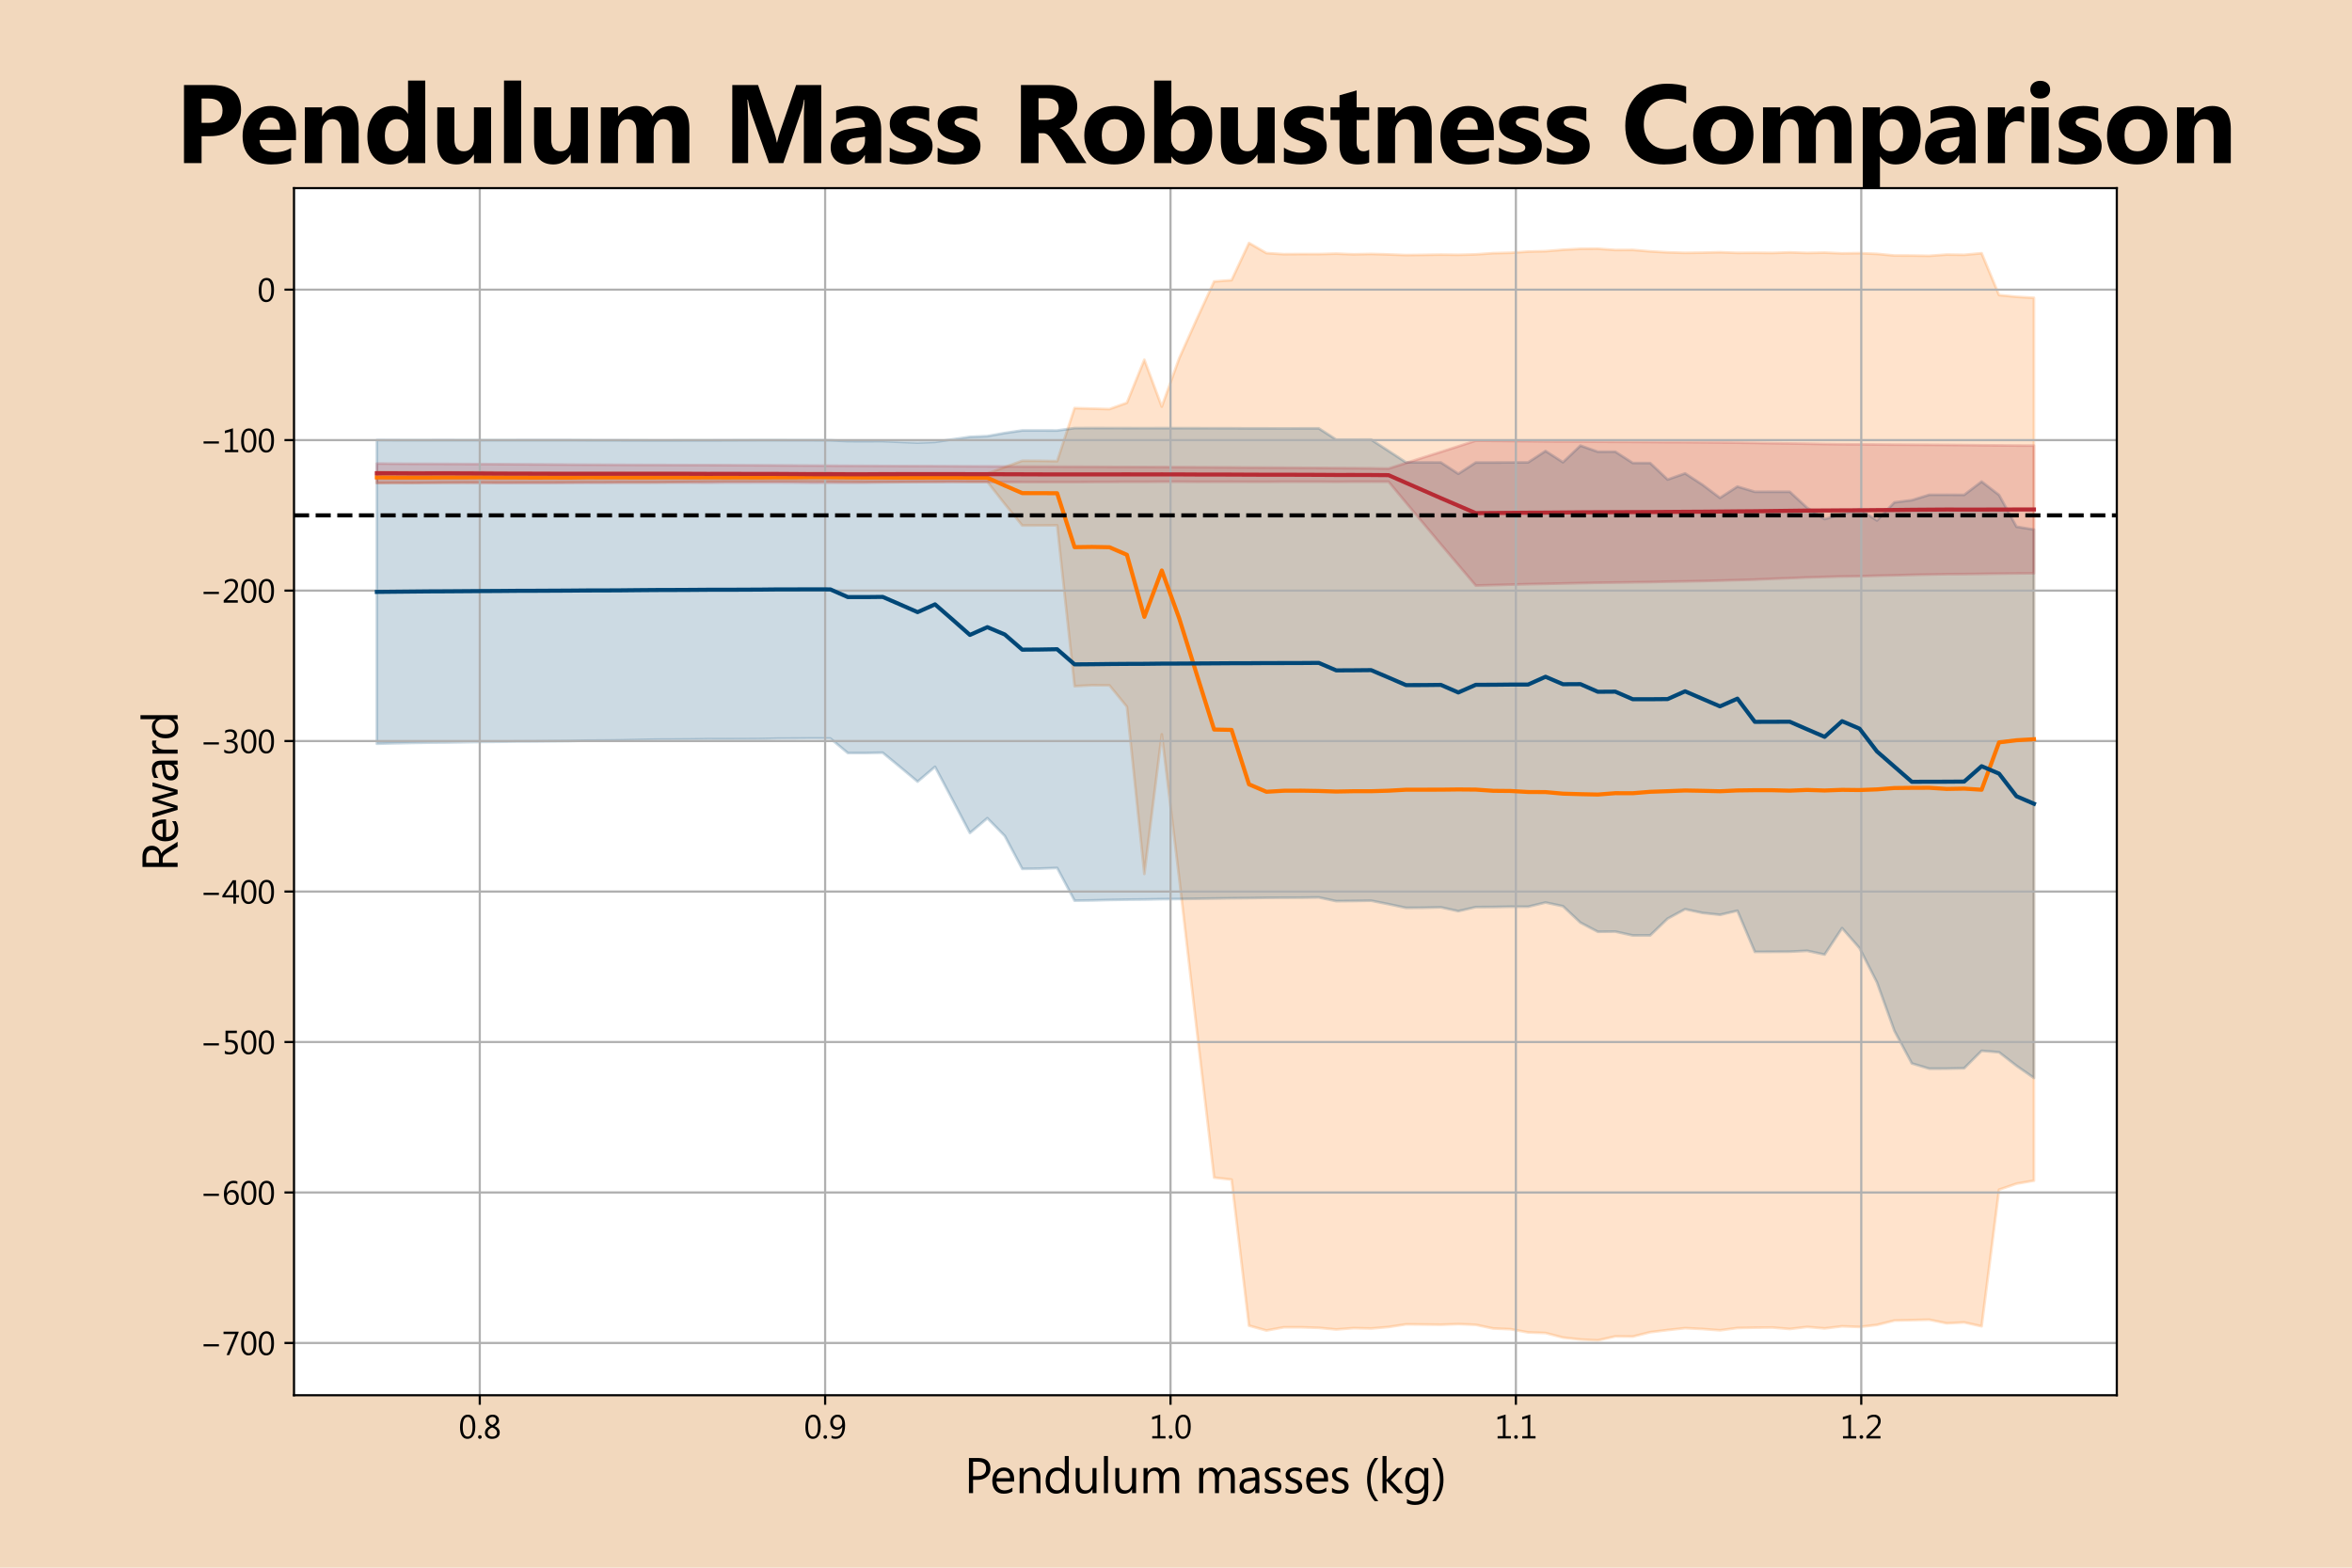 <?xml version="1.0" encoding="utf-8" standalone="no"?>
<!DOCTYPE svg PUBLIC "-//W3C//DTD SVG 1.1//EN"
  "http://www.w3.org/Graphics/SVG/1.1/DTD/svg11.dtd">
<svg xmlns:xlink="http://www.w3.org/1999/xlink" width="864pt" height="576pt" viewBox="0 0 864 576" xmlns="http://www.w3.org/2000/svg" version="1.1">
 <defs>
  <style type="text/css">*{stroke-linejoin: round; stroke-linecap: butt}</style>
 </defs>
 <g id="figure_1">
  <g id="patch_1">
   <path d="M 0 576 
L 864 576 
L 864 0 
L 0 0 
z
" style="fill: #f2d8bd"/>
  </g>
  <g id="axes_1">
   <g id="patch_2">
    <path d="M 108 512.64 
L 777.6 512.64 
L 777.6 69.12 
L 108 69.12 
z
" style="fill: #ffffff"/>
   </g>
   <g id="PolyCollection_1">
    <defs>
     <path id="m180d176364" d="M 138.436 -402.685 
L 138.436 -398.499 
L 144.844 -398.502 
L 151.252 -398.494 
L 157.659 -398.578 
L 164.067 -398.615 
L 170.475 -398.657 
L 176.882 -398.683 
L 183.29 -398.667 
L 189.698 -398.694 
L 196.105 -398.733 
L 202.513 -398.734 
L 208.921 -398.801 
L 215.328 -398.83 
L 221.736 -398.812 
L 228.144 -398.777 
L 234.551 -398.764 
L 240.959 -398.787 
L 247.367 -398.85 
L 253.774 -398.96 
L 260.182 -399.051 
L 266.589 -399.109 
L 272.997 -399.128 
L 279.405 -399.135 
L 285.812 -399.164 
L 292.22 -399.148 
L 298.628 -399.149 
L 305.035 -399.048 
L 311.443 -398.983 
L 317.851 -398.922 
L 324.258 -398.917 
L 330.666 -398.913 
L 337.074 -398.965 
L 343.481 -399.007 
L 349.889 -399.013 
L 356.297 -398.959 
L 362.704 -398.967 
L 369.112 -390.8 
L 375.52 -382.921 
L 381.927 -382.931 
L 388.335 -382.976 
L 394.743 -323.862 
L 401.15 -324.232 
L 407.558 -324.173 
L 413.966 -316.311 
L 420.373 -254.886 
L 426.781 -306.184 
L 433.189 -253.151 
L 439.596 -197.874 
L 446.004 -143.315 
L 452.411 -142.597 
L 458.819 -88.929 
L 465.227 -87.142 
L 471.634 -88.323 
L 478.042 -88.323 
L 484.45 -88.116 
L 490.857 -87.523 
L 497.265 -88.021 
L 503.673 -87.877 
L 510.08 -88.435 
L 516.488 -89.4 
L 522.896 -89.347 
L 529.303 -89.265 
L 535.711 -89.498 
L 542.119 -89.233 
L 548.526 -87.887 
L 554.934 -87.614 
L 561.342 -86.447 
L 567.749 -86.222 
L 574.157 -84.55 
L 580.565 -83.838 
L 586.972 -83.52 
L 593.38 -84.983 
L 599.788 -84.913 
L 606.195 -86.522 
L 612.603 -87.307 
L 619.011 -88.007 
L 625.418 -87.694 
L 631.826 -87.213 
L 638.233 -88.053 
L 644.641 -88.178 
L 651.049 -88.239 
L 657.456 -87.7 
L 663.864 -88.461 
L 670.272 -87.907 
L 676.679 -88.687 
L 683.087 -88.45 
L 689.495 -89.196 
L 695.902 -90.803 
L 702.31 -90.962 
L 708.718 -91.106 
L 715.125 -89.785 
L 721.533 -90.112 
L 727.941 -88.693 
L 734.348 -138.888 
L 740.756 -141.086 
L 747.164 -142.201 
L 747.164 -466.569 
L 747.164 -466.569 
L 740.756 -466.947 
L 734.348 -467.591 
L 727.941 -482.966 
L 721.533 -482.375 
L 715.125 -482.474 
L 708.718 -482.006 
L 702.31 -482.105 
L 695.902 -482.123 
L 689.495 -482.724 
L 683.087 -482.994 
L 676.679 -482.911 
L 670.272 -483.196 
L 663.864 -483.067 
L 657.456 -483.288 
L 651.049 -483.073 
L 644.641 -483.143 
L 638.233 -483.098 
L 631.826 -483.334 
L 625.418 -483.181 
L 619.011 -483.109 
L 612.603 -483.289 
L 606.195 -483.643 
L 599.788 -484.185 
L 593.38 -484.156 
L 586.972 -484.616 
L 580.565 -484.576 
L 574.157 -484.235 
L 567.749 -483.714 
L 561.342 -483.563 
L 554.934 -483.131 
L 548.526 -482.986 
L 542.119 -482.541 
L 535.711 -482.38 
L 529.303 -482.458 
L 522.896 -482.362 
L 516.488 -482.284 
L 510.08 -482.521 
L 503.673 -482.701 
L 497.265 -482.561 
L 490.857 -482.815 
L 484.45 -482.645 
L 478.042 -482.658 
L 471.634 -482.611 
L 465.227 -483.015 
L 458.819 -486.72 
L 452.411 -473.059 
L 446.004 -472.587 
L 439.596 -458.678 
L 433.189 -444.396 
L 426.781 -426.593 
L 420.373 -443.823 
L 413.966 -428.007 
L 407.558 -425.693 
L 401.15 -425.868 
L 394.743 -426.059 
L 388.335 -406.566 
L 381.927 -406.686 
L 375.52 -406.707 
L 369.112 -404.383 
L 362.704 -401.983 
L 356.297 -401.987 
L 349.889 -402.031 
L 343.481 -402.024 
L 337.074 -402.034 
L 330.666 -402.062 
L 324.258 -402.145 
L 317.851 -402.158 
L 311.443 -402.191 
L 305.035 -402.249 
L 298.628 -402.229 
L 292.22 -402.077 
L 285.812 -402.077 
L 279.405 -401.991 
L 272.997 -402.035 
L 266.589 -402.038 
L 260.182 -402.116 
L 253.774 -402.165 
L 247.367 -402.33 
L 240.959 -402.364 
L 234.551 -402.339 
L 228.144 -402.405 
L 221.736 -402.377 
L 215.328 -402.371 
L 208.921 -402.219 
L 202.513 -402.345 
L 196.105 -402.301 
L 189.698 -402.414 
L 183.29 -402.444 
L 176.882 -402.588 
L 170.475 -402.515 
L 164.067 -402.564 
L 157.659 -402.511 
L 151.252 -402.6 
L 144.844 -402.591 
L 138.436 -402.685 
z
" style="stroke: #ff7700; stroke-opacity: 0.2"/>
    </defs>
    <g clip-path="url(#p189b6e587b)">
     <use xlink:href="#m180d176364" x="0" y="576" style="fill: #ff7700; fill-opacity: 0.2; stroke: #ff7700; stroke-opacity: 0.2"/>
    </g>
   </g>
   <g id="PolyCollection_2">
    <defs>
     <path id="meff2f2f0aa" d="M 138.436 -414.316 
L 138.436 -302.73 
L 144.844 -302.894 
L 151.252 -303.031 
L 157.659 -303.14 
L 164.067 -303.19 
L 170.475 -303.295 
L 176.882 -303.398 
L 183.29 -303.456 
L 189.698 -303.561 
L 196.105 -303.584 
L 202.513 -303.654 
L 208.921 -303.713 
L 215.328 -303.868 
L 221.736 -303.911 
L 228.144 -303.984 
L 234.551 -304.13 
L 240.959 -304.255 
L 247.367 -304.282 
L 253.774 -304.332 
L 260.182 -304.421 
L 266.589 -304.4 
L 272.997 -304.432 
L 279.405 -304.472 
L 285.812 -304.612 
L 292.22 -304.638 
L 298.628 -304.693 
L 305.035 -304.661 
L 311.443 -299.326 
L 317.851 -299.32 
L 324.258 -299.442 
L 330.666 -294.162 
L 337.074 -288.808 
L 343.481 -294.262 
L 349.889 -282.169 
L 356.297 -269.948 
L 362.704 -275.387 
L 369.112 -268.834 
L 375.52 -256.753 
L 381.927 -256.854 
L 388.335 -257.097 
L 394.743 -245.079 
L 401.15 -245.163 
L 407.558 -245.335 
L 413.966 -245.444 
L 420.373 -245.508 
L 426.781 -245.633 
L 433.189 -245.688 
L 439.596 -245.775 
L 446.004 -245.87 
L 452.411 -245.967 
L 458.819 -246.028 
L 465.227 -246.126 
L 471.634 -246.158 
L 478.042 -246.176 
L 484.45 -246.268 
L 490.857 -244.905 
L 497.265 -244.966 
L 503.673 -245.066 
L 510.08 -243.794 
L 516.488 -242.439 
L 522.896 -242.474 
L 529.303 -242.634 
L 535.711 -241.223 
L 542.119 -242.71 
L 548.526 -242.746 
L 554.934 -242.862 
L 561.342 -242.85 
L 567.749 -244.4 
L 574.157 -243.037 
L 580.565 -237.011 
L 586.972 -233.644 
L 593.38 -233.712 
L 599.788 -232.294 
L 606.195 -232.314 
L 612.603 -238.48 
L 619.011 -241.945 
L 625.418 -240.568 
L 631.826 -239.879 
L 638.233 -241.37 
L 644.641 -226.257 
L 651.049 -226.281 
L 657.456 -226.329 
L 663.864 -226.65 
L 670.272 -225.267 
L 676.679 -234.98 
L 683.087 -227.653 
L 689.495 -215.045 
L 695.902 -197.241 
L 702.31 -185.27 
L 708.718 -183.347 
L 715.125 -183.361 
L 721.533 -183.5 
L 727.941 -189.905 
L 734.348 -189.375 
L 740.756 -184.4 
L 747.164 -179.934 
L 747.164 -381.433 
L 747.164 -381.433 
L 740.756 -382.469 
L 734.348 -394.134 
L 727.941 -399.056 
L 721.533 -394.169 
L 715.125 -394.21 
L 708.718 -394.199 
L 702.31 -392.229 
L 695.902 -391.413 
L 689.495 -384.76 
L 683.087 -388.906 
L 676.679 -387.06 
L 670.272 -385.272 
L 663.864 -389.414 
L 657.456 -395.321 
L 651.049 -395.322 
L 644.641 -395.305 
L 638.233 -397.232 
L 631.826 -393.07 
L 625.418 -397.888 
L 619.011 -402.061 
L 612.603 -399.812 
L 606.195 -405.864 
L 599.788 -405.89 
L 593.38 -410.035 
L 586.972 -410.013 
L 580.565 -412.265 
L 574.157 -406.164 
L 567.749 -410.289 
L 561.342 -406.115 
L 554.934 -406.097 
L 548.526 -406.073 
L 542.119 -406.071 
L 535.711 -401.924 
L 529.303 -406.093 
L 522.896 -406.107 
L 516.488 -406.128 
L 510.08 -410.31 
L 503.673 -414.496 
L 497.265 -414.479 
L 490.857 -414.472 
L 484.45 -418.617 
L 478.042 -418.612 
L 471.634 -418.595 
L 465.227 -418.611 
L 458.819 -418.613 
L 452.411 -418.657 
L 446.004 -418.665 
L 439.596 -418.682 
L 433.189 -418.697 
L 426.781 -418.71 
L 420.373 -418.689 
L 413.966 -418.706 
L 407.558 -418.721 
L 401.15 -418.735 
L 394.743 -418.713 
L 388.335 -417.822 
L 381.927 -417.842 
L 375.52 -417.844 
L 369.112 -416.902 
L 362.704 -415.756 
L 356.297 -415.48 
L 349.889 -414.565 
L 343.481 -413.634 
L 337.074 -413.375 
L 330.666 -413.646 
L 324.258 -413.927 
L 317.851 -413.909 
L 311.443 -413.922 
L 305.035 -414.222 
L 298.628 -414.241 
L 292.22 -414.245 
L 285.812 -414.266 
L 279.405 -414.267 
L 272.997 -414.249 
L 266.589 -414.222 
L 260.182 -414.204 
L 253.774 -414.201 
L 247.367 -414.186 
L 240.959 -414.176 
L 234.551 -414.198 
L 228.144 -414.217 
L 221.736 -414.218 
L 215.328 -414.239 
L 208.921 -414.286 
L 202.513 -414.28 
L 196.105 -414.286 
L 189.698 -414.278 
L 183.29 -414.27 
L 176.882 -414.262 
L 170.475 -414.268 
L 164.067 -414.286 
L 157.659 -414.277 
L 151.252 -414.266 
L 144.844 -414.283 
L 138.436 -414.316 
z
" style="stroke: #004777; stroke-opacity: 0.2"/>
    </defs>
    <g clip-path="url(#p189b6e587b)">
     <use xlink:href="#meff2f2f0aa" x="0" y="576" style="fill: #004777; fill-opacity: 0.2; stroke: #004777; stroke-opacity: 0.2"/>
    </g>
   </g>
   <g id="PolyCollection_3">
    <defs>
     <path id="m2cfd071d93" d="M 138.436 -405.682 
L 138.436 -398.508 
L 144.844 -398.567 
L 151.252 -398.532 
L 157.659 -398.569 
L 164.067 -398.606 
L 170.475 -398.623 
L 176.882 -398.572 
L 183.29 -398.511 
L 189.698 -398.519 
L 196.105 -398.521 
L 202.513 -398.514 
L 208.921 -398.539 
L 215.328 -398.578 
L 221.736 -398.586 
L 228.144 -398.65 
L 234.551 -398.658 
L 240.959 -398.661 
L 247.367 -398.71 
L 253.774 -398.691 
L 260.182 -398.647 
L 266.589 -398.716 
L 272.997 -398.698 
L 279.405 -398.729 
L 285.812 -398.721 
L 292.22 -398.685 
L 298.628 -398.604 
L 305.035 -398.652 
L 311.443 -398.628 
L 317.851 -398.651 
L 324.258 -398.756 
L 330.666 -398.827 
L 337.074 -398.85 
L 343.481 -398.865 
L 349.889 -398.923 
L 356.297 -398.899 
L 362.704 -398.901 
L 369.112 -398.879 
L 375.52 -398.864 
L 381.927 -398.828 
L 388.335 -398.841 
L 394.743 -398.848 
L 401.15 -398.892 
L 407.558 -398.918 
L 413.966 -398.963 
L 420.373 -398.954 
L 426.781 -399 
L 433.189 -399.005 
L 439.596 -398.962 
L 446.004 -398.974 
L 452.411 -398.981 
L 458.819 -398.962 
L 465.227 -398.95 
L 471.634 -399.002 
L 478.042 -398.994 
L 484.45 -398.995 
L 490.857 -398.956 
L 497.265 -399.005 
L 503.673 -399.011 
L 510.08 -399.008 
L 516.488 -391.317 
L 522.896 -383.654 
L 529.303 -375.997 
L 535.711 -368.43 
L 542.119 -360.853 
L 548.526 -361.015 
L 554.934 -361.191 
L 561.342 -361.355 
L 567.749 -361.48 
L 574.157 -361.617 
L 580.565 -361.745 
L 586.972 -361.881 
L 593.38 -361.961 
L 599.788 -362.049 
L 606.195 -362.133 
L 612.603 -362.281 
L 619.011 -362.381 
L 625.418 -362.505 
L 631.826 -362.675 
L 638.233 -362.854 
L 644.641 -363.042 
L 651.049 -363.329 
L 657.456 -363.575 
L 663.864 -363.832 
L 670.272 -364.023 
L 676.679 -364.192 
L 683.087 -364.278 
L 689.495 -364.461 
L 695.902 -364.606 
L 702.31 -364.778 
L 708.718 -364.901 
L 715.125 -365.027 
L 721.533 -365.06 
L 727.941 -365.135 
L 734.348 -365.224 
L 740.756 -365.296 
L 747.164 -365.352 
L 747.164 -412.276 
L 747.164 -412.276 
L 740.756 -412.305 
L 734.348 -412.356 
L 727.941 -412.404 
L 721.533 -412.474 
L 715.125 -412.534 
L 708.718 -412.572 
L 702.31 -412.601 
L 695.902 -412.633 
L 689.495 -412.68 
L 683.087 -412.739 
L 676.679 -412.773 
L 670.272 -412.851 
L 663.864 -412.978 
L 657.456 -413.068 
L 651.049 -413.151 
L 644.641 -413.272 
L 638.233 -413.364 
L 631.826 -413.418 
L 625.418 -413.475 
L 619.011 -413.532 
L 612.603 -413.54 
L 606.195 -413.598 
L 599.788 -413.639 
L 593.38 -413.67 
L 586.972 -413.707 
L 580.565 -413.773 
L 574.157 -413.784 
L 567.749 -413.819 
L 561.342 -413.893 
L 554.934 -413.952 
L 548.526 -414.025 
L 542.119 -414.097 
L 535.711 -412.006 
L 529.303 -409.953 
L 522.896 -407.924 
L 516.488 -405.872 
L 510.08 -403.833 
L 503.673 -403.936 
L 497.265 -403.984 
L 490.857 -404.026 
L 484.45 -404.073 
L 478.042 -404.119 
L 471.634 -404.164 
L 465.227 -404.2 
L 458.819 -404.235 
L 452.411 -404.28 
L 446.004 -404.31 
L 439.596 -404.346 
L 433.189 -404.373 
L 426.781 -404.404 
L 420.373 -404.419 
L 413.966 -404.445 
L 407.558 -404.466 
L 401.15 -404.5 
L 394.743 -404.518 
L 388.335 -404.551 
L 381.927 -404.575 
L 375.52 -404.587 
L 369.112 -404.614 
L 362.704 -404.655 
L 356.297 -404.672 
L 349.889 -404.704 
L 343.481 -404.737 
L 337.074 -404.757 
L 330.666 -404.767 
L 324.258 -404.803 
L 317.851 -404.829 
L 311.443 -404.856 
L 305.035 -404.895 
L 298.628 -404.94 
L 292.22 -404.966 
L 285.812 -405.005 
L 279.405 -405.038 
L 272.997 -405.066 
L 266.589 -405.096 
L 260.182 -405.119 
L 253.774 -405.128 
L 247.367 -405.145 
L 240.959 -405.168 
L 234.551 -405.181 
L 228.144 -405.207 
L 221.736 -405.242 
L 215.328 -405.271 
L 208.921 -405.304 
L 202.513 -405.344 
L 196.105 -405.383 
L 189.698 -405.416 
L 183.29 -405.46 
L 176.882 -405.485 
L 170.475 -405.509 
L 164.067 -405.551 
L 157.659 -405.574 
L 151.252 -405.592 
L 144.844 -405.633 
L 138.436 -405.682 
z
" style="stroke: #b72b34; stroke-opacity: 0.2"/>
    </defs>
    <g clip-path="url(#p189b6e587b)">
     <use xlink:href="#m2cfd071d93" x="0" y="576" style="fill: #b72b34; fill-opacity: 0.2; stroke: #b72b34; stroke-opacity: 0.2"/>
    </g>
   </g>
   <g id="matplotlib.axis_1">
    <g id="xtick_1">
     <g id="line2d_1">
      <path d="M 176.242 512.64 
L 176.242 69.12 
" clip-path="url(#p189b6e587b)" style="fill: none; stroke: #b0b0b0; stroke-width: 0.8; stroke-linecap: square"/>
     </g>
     <g id="line2d_2">
      <defs>
       <path id="m3c50c96d51" d="M 0 0 
L 0 3.5 
" style="stroke: #000000; stroke-width: 0.8"/>
      </defs>
      <g>
       <use xlink:href="#m3c50c96d51" x="176.242" y="512.64" style="stroke: #000000; stroke-width: 0.8"/>
      </g>
     </g>
     <g id="text_1">
      <!-- 0.8 -->
      <g transform="translate(168.472 528.524) scale(0.12 -0.12)">
       <defs>
        <path id="SegoeUIThis-30" d="M 1681 -75 
Q 1016 -75 642 497 
Q 269 1069 269 2150 
Q 269 3338 658 3947 
Q 1047 4556 1781 4556 
Q 3188 4556 3188 2259 
Q 3188 1122 2791 523 
Q 2394 -75 1681 -75 
z
M 1753 4122 
Q 794 4122 794 2175 
Q 794 356 1734 356 
Q 2663 356 2663 2206 
Q 2663 4122 1753 4122 
z
" transform="scale(0.016)"/>
        <path id="SegoeUIThis-2e" d="M 697 -69 
Q 553 -69 451 34 
Q 350 138 350 281 
Q 350 425 451 529 
Q 553 634 697 634 
Q 844 634 947 529 
Q 1050 425 1050 281 
Q 1050 138 947 34 
Q 844 -69 697 -69 
z
" transform="scale(0.016)"/>
        <path id="SegoeUIThis-38" d="M 1281 2350 
L 1281 2363 
Q 475 2738 475 3450 
Q 475 3934 844 4245 
Q 1213 4556 1794 4556 
Q 2319 4556 2656 4265 
Q 2994 3975 2994 3519 
Q 2994 2775 2163 2363 
L 2163 2350 
Q 3144 2000 3144 1138 
Q 3144 581 2744 253 
Q 2344 -75 1631 -75 
Q 1056 -75 684 250 
Q 313 575 313 1094 
Q 313 1956 1281 2350 
z
M 2469 3456 
Q 2469 3766 2275 3944 
Q 2081 4122 1747 4122 
Q 1434 4122 1217 3936 
Q 1000 3750 1000 3463 
Q 1000 2878 1728 2581 
Q 2469 2888 2469 3456 
z
M 1694 2106 
Q 838 1766 838 1119 
Q 838 784 1086 570 
Q 1334 356 1741 356 
Q 2128 356 2373 567 
Q 2619 778 2619 1100 
Q 2619 1775 1694 2106 
z
" transform="scale(0.016)"/>
       </defs>
       <use xlink:href="#SegoeUIThis-30"/>
       <use xlink:href="#SegoeUIThis-2e" x="53.906"/>
       <use xlink:href="#SegoeUIThis-38" x="75.586"/>
      </g>
     </g>
    </g>
    <g id="xtick_2">
     <g id="line2d_3">
      <path d="M 303.113 512.64 
L 303.113 69.12 
" clip-path="url(#p189b6e587b)" style="fill: none; stroke: #b0b0b0; stroke-width: 0.8; stroke-linecap: square"/>
     </g>
     <g id="line2d_4">
      <g>
       <use xlink:href="#m3c50c96d51" x="303.113" y="512.64" style="stroke: #000000; stroke-width: 0.8"/>
      </g>
     </g>
     <g id="text_2">
      <!-- 0.9 -->
      <g transform="translate(295.343 528.524) scale(0.12 -0.12)">
       <defs>
        <path id="SegoeUIThis-39" d="M 538 75 
L 538 569 
Q 913 356 1331 356 
Q 1941 356 2280 847 
Q 2619 1338 2619 2241 
Q 2613 2238 2606 2241 
Q 2319 1663 1606 1663 
Q 1031 1663 662 2053 
Q 294 2444 294 3059 
Q 294 3716 698 4136 
Q 1103 4556 1734 4556 
Q 2397 4556 2767 4032 
Q 3138 3509 3138 2509 
Q 3138 1269 2656 597 
Q 2175 -75 1319 -75 
Q 869 -75 538 75 
z
M 1688 4122 
Q 1316 4122 1067 3842 
Q 819 3563 819 3131 
Q 819 2659 1062 2389 
Q 1306 2119 1722 2119 
Q 2084 2119 2336 2366 
Q 2588 2613 2588 2969 
Q 2588 3478 2338 3800 
Q 2088 4122 1688 4122 
z
" transform="scale(0.016)"/>
       </defs>
       <use xlink:href="#SegoeUIThis-30"/>
       <use xlink:href="#SegoeUIThis-2e" x="53.906"/>
       <use xlink:href="#SegoeUIThis-39" x="75.586"/>
      </g>
     </g>
    </g>
    <g id="xtick_3">
     <g id="line2d_5">
      <path d="M 429.985 512.64 
L 429.985 69.12 
" clip-path="url(#p189b6e587b)" style="fill: none; stroke: #b0b0b0; stroke-width: 0.8; stroke-linecap: square"/>
     </g>
     <g id="line2d_6">
      <g>
       <use xlink:href="#m3c50c96d51" x="429.985" y="512.64" style="stroke: #000000; stroke-width: 0.8"/>
      </g>
     </g>
     <g id="text_3">
      <!-- 1.0 -->
      <g transform="translate(422.215 528.524) scale(0.12 -0.12)">
       <defs>
        <path id="SegoeUIThis-31" d="M 3084 0 
L 550 0 
L 550 450 
L 1563 450 
L 1563 3931 
L 525 3622 
L 525 4109 
L 2075 4581 
L 2075 450 
L 3084 450 
L 3084 0 
z
" transform="scale(0.016)"/>
       </defs>
       <use xlink:href="#SegoeUIThis-31"/>
       <use xlink:href="#SegoeUIThis-2e" x="53.906"/>
       <use xlink:href="#SegoeUIThis-30" x="75.586"/>
      </g>
     </g>
    </g>
    <g id="xtick_4">
     <g id="line2d_7">
      <path d="M 556.856 512.64 
L 556.856 69.12 
" clip-path="url(#p189b6e587b)" style="fill: none; stroke: #b0b0b0; stroke-width: 0.8; stroke-linecap: square"/>
     </g>
     <g id="line2d_8">
      <g>
       <use xlink:href="#m3c50c96d51" x="556.856" y="512.64" style="stroke: #000000; stroke-width: 0.8"/>
      </g>
     </g>
     <g id="text_4">
      <!-- 1.1 -->
      <g transform="translate(549.086 528.524) scale(0.12 -0.12)">
       <use xlink:href="#SegoeUIThis-31"/>
       <use xlink:href="#SegoeUIThis-2e" x="53.906"/>
       <use xlink:href="#SegoeUIThis-31" x="75.586"/>
      </g>
     </g>
    </g>
    <g id="xtick_5">
     <g id="line2d_9">
      <path d="M 683.728 512.64 
L 683.728 69.12 
" clip-path="url(#p189b6e587b)" style="fill: none; stroke: #b0b0b0; stroke-width: 0.8; stroke-linecap: square"/>
     </g>
     <g id="line2d_10">
      <g>
       <use xlink:href="#m3c50c96d51" x="683.728" y="512.64" style="stroke: #000000; stroke-width: 0.8"/>
      </g>
     </g>
     <g id="text_5">
      <!-- 1.2 -->
      <g transform="translate(675.958 528.524) scale(0.12 -0.12)">
       <defs>
        <path id="SegoeUIThis-32" d="M 3000 0 
L 300 0 
L 300 456 
L 1606 1766 
Q 2106 2266 2320 2598 
Q 2534 2931 2534 3309 
Q 2534 3697 2312 3909 
Q 2091 4122 1681 4122 
Q 1081 4122 531 3609 
L 531 4147 
Q 1056 4556 1753 4556 
Q 2353 4556 2697 4231 
Q 3041 3906 3041 3359 
Q 3041 2928 2803 2517 
Q 2566 2106 1950 1497 
L 916 475 
L 916 463 
L 3000 463 
L 3000 0 
z
" transform="scale(0.016)"/>
       </defs>
       <use xlink:href="#SegoeUIThis-31"/>
       <use xlink:href="#SegoeUIThis-2e" x="53.906"/>
       <use xlink:href="#SegoeUIThis-32" x="75.586"/>
      </g>
     </g>
    </g>
    <g id="text_6">
     <!-- Pendulum masses (kg) -->
     <g transform="translate(354.247 548.609) scale(0.18 -0.18)">
      <defs>
       <path id="SegoeUIThis-50" d="M 1113 1694 
L 1113 0 
L 588 0 
L 588 4481 
L 1819 4481 
Q 2538 4481 2933 4131 
Q 3328 3781 3328 3144 
Q 3328 2506 2889 2100 
Q 2450 1694 1703 1694 
L 1113 1694 
z
M 1113 4006 
L 1113 2169 
L 1663 2169 
Q 2206 2169 2492 2417 
Q 2778 2666 2778 3119 
Q 2778 4006 1728 4006 
L 1113 4006 
z
" transform="scale(0.016)"/>
       <path id="SegoeUIThis-65" d="M 3091 1472 
L 831 1472 
Q 844 938 1119 647 
Q 1394 356 1875 356 
Q 2416 356 2869 713 
L 2869 231 
Q 2447 -75 1753 -75 
Q 1075 -75 687 361 
Q 300 797 300 1588 
Q 300 2334 723 2804 
Q 1147 3275 1775 3275 
Q 2403 3275 2747 2869 
Q 3091 2463 3091 1741 
L 3091 1472 
z
M 2566 1906 
Q 2563 2350 2352 2597 
Q 2141 2844 1766 2844 
Q 1403 2844 1150 2584 
Q 897 2325 838 1906 
L 2566 1906 
z
" transform="scale(0.016)"/>
       <path id="SegoeUIThis-6e" d="M 3175 0 
L 2663 0 
L 2663 1825 
Q 2663 2844 1919 2844 
Q 1534 2844 1282 2555 
Q 1031 2266 1031 1825 
L 1031 0 
L 519 0 
L 519 3200 
L 1031 3200 
L 1031 2669 
L 1044 2669 
Q 1406 3275 2094 3275 
Q 2619 3275 2897 2936 
Q 3175 2597 3175 1956 
L 3175 0 
z
" transform="scale(0.016)"/>
       <path id="SegoeUIThis-64" d="M 3250 0 
L 2738 0 
L 2738 544 
L 2725 544 
Q 2369 -75 1625 -75 
Q 1022 -75 661 354 
Q 300 784 300 1525 
Q 300 2319 700 2797 
Q 1100 3275 1766 3275 
Q 2425 3275 2725 2756 
L 2738 2756 
L 2738 4738 
L 3250 4738 
L 3250 0 
z
M 2738 1447 
L 2738 1919 
Q 2738 2306 2481 2575 
Q 2225 2844 1831 2844 
Q 1363 2844 1094 2500 
Q 825 2156 825 1550 
Q 825 997 1083 676 
Q 1341 356 1775 356 
Q 2203 356 2470 665 
Q 2738 975 2738 1447 
z
" transform="scale(0.016)"/>
       <path id="SegoeUIThis-75" d="M 3106 0 
L 2594 0 
L 2594 506 
L 2581 506 
Q 2263 -75 1594 -75 
Q 450 -75 450 1288 
L 450 3200 
L 959 3200 
L 959 1369 
Q 959 356 1734 356 
Q 2109 356 2351 632 
Q 2594 909 2594 1356 
L 2594 3200 
L 3106 3200 
L 3106 0 
z
" transform="scale(0.016)"/>
       <path id="SegoeUIThis-6c" d="M 1031 0 
L 519 0 
L 519 4738 
L 1031 4738 
L 1031 0 
z
" transform="scale(0.016)"/>
       <path id="SegoeUIThis-6d" d="M 5063 0 
L 4550 0 
L 4550 1838 
Q 4550 2369 4386 2606 
Q 4222 2844 3834 2844 
Q 3506 2844 3276 2544 
Q 3047 2244 3047 1825 
L 3047 0 
L 2534 0 
L 2534 1900 
Q 2534 2844 1806 2844 
Q 1469 2844 1250 2561 
Q 1031 2278 1031 1825 
L 1031 0 
L 519 0 
L 519 3200 
L 1031 3200 
L 1031 2694 
L 1044 2694 
Q 1384 3275 2038 3275 
Q 2366 3275 2609 3092 
Q 2853 2909 2944 2613 
Q 3300 3275 4006 3275 
Q 5063 3275 5063 1972 
L 5063 0 
z
" transform="scale(0.016)"/>
       <path id="SegoeUIThis-20" transform="scale(0.016)"/>
       <path id="SegoeUIThis-61" d="M 2809 0 
L 2297 0 
L 2297 500 
L 2284 500 
Q 1950 -75 1300 -75 
Q 822 -75 551 178 
Q 281 431 281 850 
Q 281 1747 1338 1894 
L 2297 2028 
Q 2297 2844 1638 2844 
Q 1059 2844 594 2450 
L 594 2975 
Q 1066 3275 1681 3275 
Q 2809 3275 2809 2081 
L 2809 0 
z
M 2297 1619 
L 1525 1513 
Q 1169 1463 987 1336 
Q 806 1209 806 888 
Q 806 653 973 504 
Q 1141 356 1419 356 
Q 1800 356 2048 623 
Q 2297 891 2297 1300 
L 2297 1619 
z
" transform="scale(0.016)"/>
       <path id="SegoeUIThis-73" d="M 325 116 
L 325 666 
Q 744 356 1247 356 
Q 1922 356 1922 806 
Q 1922 934 1864 1023 
Q 1806 1113 1707 1181 
Q 1609 1250 1476 1304 
Q 1344 1359 1191 1419 
Q 978 1503 817 1589 
Q 656 1675 548 1783 
Q 441 1891 386 2028 
Q 331 2166 331 2350 
Q 331 2575 434 2748 
Q 538 2922 709 3039 
Q 881 3156 1101 3215 
Q 1322 3275 1556 3275 
Q 1972 3275 2300 3131 
L 2300 2613 
Q 1947 2844 1488 2844 
Q 1344 2844 1228 2811 
Q 1113 2778 1030 2718 
Q 947 2659 901 2576 
Q 856 2494 856 2394 
Q 856 2269 901 2184 
Q 947 2100 1034 2034 
Q 1122 1969 1247 1916 
Q 1372 1863 1531 1800 
Q 1744 1719 1912 1633 
Q 2081 1547 2200 1439 
Q 2319 1331 2383 1190 
Q 2447 1050 2447 856 
Q 2447 619 2342 444 
Q 2238 269 2063 153 
Q 1888 38 1659 -18 
Q 1431 -75 1181 -75 
Q 688 -75 325 116 
z
" transform="scale(0.016)"/>
       <path id="SegoeUIThis-28" d="M 1863 -1019 
L 1406 -1019 
Q 438 88 438 1709 
Q 438 3338 1406 4481 
L 1869 4481 
Q 888 3294 888 1716 
Q 888 150 1863 -1019 
z
" transform="scale(0.016)"/>
       <path id="SegoeUIThis-6b" d="M 3175 0 
L 2456 0 
L 1044 1538 
L 1031 1538 
L 1031 0 
L 519 0 
L 519 4738 
L 1031 4738 
L 1031 1734 
L 1044 1734 
L 2388 3200 
L 3059 3200 
L 1575 1656 
L 3175 0 
z
" transform="scale(0.016)"/>
       <path id="SegoeUIThis-67" d="M 3250 256 
Q 3250 -1506 1563 -1506 
Q 969 -1506 525 -1281 
L 525 -769 
Q 1066 -1069 1556 -1069 
Q 2738 -1069 2738 188 
L 2738 538 
L 2725 538 
Q 2359 -75 1625 -75 
Q 1028 -75 664 351 
Q 300 778 300 1497 
Q 300 2313 692 2794 
Q 1084 3275 1766 3275 
Q 2413 3275 2725 2756 
L 2738 2756 
L 2738 3200 
L 3250 3200 
L 3250 256 
z
M 2738 1447 
L 2738 1919 
Q 2738 2300 2480 2572 
Q 2222 2844 1838 2844 
Q 1363 2844 1094 2498 
Q 825 2153 825 1531 
Q 825 997 1083 676 
Q 1341 356 1766 356 
Q 2197 356 2467 662 
Q 2738 969 2738 1447 
z
" transform="scale(0.016)"/>
       <path id="SegoeUIThis-29" d="M 531 -1019 
L 75 -1019 
Q 1050 150 1050 1716 
Q 1050 3294 69 4481 
L 531 4481 
Q 1506 3338 1506 1709 
Q 1506 88 531 -1019 
z
" transform="scale(0.016)"/>
      </defs>
      <use xlink:href="#SegoeUIThis-50"/>
      <use xlink:href="#SegoeUIThis-65" x="52.256"/>
      <use xlink:href="#SegoeUIThis-6e" x="104.551"/>
      <use xlink:href="#SegoeUIThis-64" x="161.143"/>
      <use xlink:href="#SegoeUIThis-75" x="220.029"/>
      <use xlink:href="#SegoeUIThis-6c" x="276.621"/>
      <use xlink:href="#SegoeUIThis-75" x="300.84"/>
      <use xlink:href="#SegoeUIThis-6d" x="357.432"/>
      <use xlink:href="#SegoeUIThis-20" x="443.564"/>
      <use xlink:href="#SegoeUIThis-6d" x="470.957"/>
      <use xlink:href="#SegoeUIThis-61" x="557.09"/>
      <use xlink:href="#SegoeUIThis-73" x="607.969"/>
      <use xlink:href="#SegoeUIThis-73" x="650.4"/>
      <use xlink:href="#SegoeUIThis-65" x="692.832"/>
      <use xlink:href="#SegoeUIThis-73" x="745.127"/>
      <use xlink:href="#SegoeUIThis-20" x="787.559"/>
      <use xlink:href="#SegoeUIThis-28" x="814.951"/>
      <use xlink:href="#SegoeUIThis-6b" x="845.127"/>
      <use xlink:href="#SegoeUIThis-67" x="894.834"/>
      <use xlink:href="#SegoeUIThis-29" x="953.721"/>
     </g>
    </g>
   </g>
   <g id="matplotlib.axis_2">
    <g id="ytick_1">
     <g id="line2d_11">
      <path d="M 108 493.429 
L 777.6 493.429 
" clip-path="url(#p189b6e587b)" style="fill: none; stroke: #b0b0b0; stroke-width: 0.8; stroke-linecap: square"/>
     </g>
     <g id="line2d_12">
      <defs>
       <path id="mfd4e89f455" d="M 0 0 
L -3.5 0 
" style="stroke: #000000; stroke-width: 0.8"/>
      </defs>
      <g>
       <use xlink:href="#mfd4e89f455" x="108" y="493.429" style="stroke: #000000; stroke-width: 0.8"/>
      </g>
     </g>
     <g id="text_7">
      <!-- −700 -->
      <g transform="translate(73.385 497.871) scale(0.12 -0.12)">
       <defs>
        <path id="SegoeUIThis-2212" d="M 3663 1656 
L 725 1656 
L 725 2075 
L 3663 2075 
L 3663 1656 
z
" transform="scale(0.016)"/>
        <path id="SegoeUIThis-37" d="M 3156 4319 
L 1381 0 
L 850 0 
L 2528 4019 
L 269 4019 
L 269 4481 
L 3156 4481 
L 3156 4319 
z
" transform="scale(0.016)"/>
       </defs>
       <use xlink:href="#SegoeUIThis-2212"/>
       <use xlink:href="#SegoeUIThis-37" x="68.408"/>
       <use xlink:href="#SegoeUIThis-30" x="122.314"/>
       <use xlink:href="#SegoeUIThis-30" x="176.221"/>
      </g>
     </g>
    </g>
    <g id="ytick_2">
     <g id="line2d_13">
      <path d="M 108 438.142 
L 777.6 438.142 
" clip-path="url(#p189b6e587b)" style="fill: none; stroke: #b0b0b0; stroke-width: 0.8; stroke-linecap: square"/>
     </g>
     <g id="line2d_14">
      <g>
       <use xlink:href="#mfd4e89f455" x="108" y="438.142" style="stroke: #000000; stroke-width: 0.8"/>
      </g>
     </g>
     <g id="text_8">
      <!-- −600 -->
      <g transform="translate(73.385 442.584) scale(0.12 -0.12)">
       <defs>
        <path id="SegoeUIThis-36" d="M 2919 4428 
L 2919 3944 
Q 2572 4122 2188 4122 
Q 1591 4122 1233 3590 
Q 875 3059 875 2169 
L 888 2169 
Q 1200 2803 1913 2803 
Q 2500 2803 2847 2426 
Q 3194 2050 3194 1419 
Q 3194 759 2797 342 
Q 2400 -75 1788 -75 
Q 1113 -75 728 462 
Q 344 1000 344 1972 
Q 344 3150 847 3853 
Q 1350 4556 2175 4556 
Q 2644 4556 2919 4428 
z
M 1800 2369 
Q 1403 2369 1156 2100 
Q 909 1831 909 1466 
Q 909 1006 1154 681 
Q 1400 356 1806 356 
Q 2194 356 2431 639 
Q 2669 922 2669 1356 
Q 2669 1831 2441 2100 
Q 2213 2369 1800 2369 
z
" transform="scale(0.016)"/>
       </defs>
       <use xlink:href="#SegoeUIThis-2212"/>
       <use xlink:href="#SegoeUIThis-36" x="68.408"/>
       <use xlink:href="#SegoeUIThis-30" x="122.314"/>
       <use xlink:href="#SegoeUIThis-30" x="176.221"/>
      </g>
     </g>
    </g>
    <g id="ytick_3">
     <g id="line2d_15">
      <path d="M 108 382.855 
L 777.6 382.855 
" clip-path="url(#p189b6e587b)" style="fill: none; stroke: #b0b0b0; stroke-width: 0.8; stroke-linecap: square"/>
     </g>
     <g id="line2d_16">
      <g>
       <use xlink:href="#mfd4e89f455" x="108" y="382.855" style="stroke: #000000; stroke-width: 0.8"/>
      </g>
     </g>
     <g id="text_9">
      <!-- −500 -->
      <g transform="translate(73.385 387.297) scale(0.12 -0.12)">
       <defs>
        <path id="SegoeUIThis-35" d="M 513 109 
L 513 653 
Q 972 356 1447 356 
Q 1922 356 2212 625 
Q 2503 894 2503 1338 
Q 2503 1778 2206 2025 
Q 1909 2272 1356 2272 
Q 1169 2272 653 2234 
L 653 4481 
L 2822 4481 
L 2822 4019 
L 1138 4019 
L 1138 2706 
Q 1344 2719 1519 2719 
Q 2238 2719 2631 2358 
Q 3025 1997 3025 1369 
Q 3025 719 2601 322 
Q 2178 -75 1441 -75 
Q 819 -75 513 109 
z
" transform="scale(0.016)"/>
       </defs>
       <use xlink:href="#SegoeUIThis-2212"/>
       <use xlink:href="#SegoeUIThis-35" x="68.408"/>
       <use xlink:href="#SegoeUIThis-30" x="122.314"/>
       <use xlink:href="#SegoeUIThis-30" x="176.221"/>
      </g>
     </g>
    </g>
    <g id="ytick_4">
     <g id="line2d_17">
      <path d="M 108 327.569 
L 777.6 327.569 
" clip-path="url(#p189b6e587b)" style="fill: none; stroke: #b0b0b0; stroke-width: 0.8; stroke-linecap: square"/>
     </g>
     <g id="line2d_18">
      <g>
       <use xlink:href="#mfd4e89f455" x="108" y="327.569" style="stroke: #000000; stroke-width: 0.8"/>
      </g>
     </g>
     <g id="text_10">
      <!-- −400 -->
      <g transform="translate(73.385 332.011) scale(0.12 -0.12)">
       <defs>
        <path id="SegoeUIThis-34" d="M 3231 1191 
L 2656 1191 
L 2656 0 
L 2150 0 
L 2150 1191 
L 44 1191 
L 44 1525 
L 2038 4481 
L 2656 4481 
L 2656 1606 
L 3231 1606 
L 3231 1191 
z
M 2150 1606 
L 2150 3544 
Q 2150 3750 2163 4006 
L 2150 4006 
Q 2106 3894 1978 3663 
L 600 1606 
L 2150 1606 
z
" transform="scale(0.016)"/>
       </defs>
       <use xlink:href="#SegoeUIThis-2212"/>
       <use xlink:href="#SegoeUIThis-34" x="68.408"/>
       <use xlink:href="#SegoeUIThis-30" x="122.314"/>
       <use xlink:href="#SegoeUIThis-30" x="176.221"/>
      </g>
     </g>
    </g>
    <g id="ytick_5">
     <g id="line2d_19">
      <path d="M 108 272.282 
L 777.6 272.282 
" clip-path="url(#p189b6e587b)" style="fill: none; stroke: #b0b0b0; stroke-width: 0.8; stroke-linecap: square"/>
     </g>
     <g id="line2d_20">
      <g>
       <use xlink:href="#mfd4e89f455" x="108" y="272.282" style="stroke: #000000; stroke-width: 0.8"/>
      </g>
     </g>
     <g id="text_11">
      <!-- −300 -->
      <g transform="translate(73.385 276.724) scale(0.12 -0.12)">
       <defs>
        <path id="SegoeUIThis-33" d="M 409 166 
L 409 719 
Q 869 356 1447 356 
Q 1916 356 2195 590 
Q 2475 825 2475 1222 
Q 2475 2100 1228 2100 
L 856 2100 
L 856 2534 
L 1209 2534 
Q 2319 2534 2319 3359 
Q 2319 4122 1472 4122 
Q 1000 4122 581 3800 
L 581 4300 
Q 1013 4556 1600 4556 
Q 2166 4556 2505 4256 
Q 2844 3956 2844 3488 
Q 2844 2603 1944 2350 
L 1944 2338 
Q 2428 2291 2714 1998 
Q 3000 1706 3000 1269 
Q 3000 666 2567 295 
Q 2134 -75 1425 -75 
Q 788 -75 409 166 
z
" transform="scale(0.016)"/>
       </defs>
       <use xlink:href="#SegoeUIThis-2212"/>
       <use xlink:href="#SegoeUIThis-33" x="68.408"/>
       <use xlink:href="#SegoeUIThis-30" x="122.314"/>
       <use xlink:href="#SegoeUIThis-30" x="176.221"/>
      </g>
     </g>
    </g>
    <g id="ytick_6">
     <g id="line2d_21">
      <path d="M 108 216.995 
L 777.6 216.995 
" clip-path="url(#p189b6e587b)" style="fill: none; stroke: #b0b0b0; stroke-width: 0.8; stroke-linecap: square"/>
     </g>
     <g id="line2d_22">
      <g>
       <use xlink:href="#mfd4e89f455" x="108" y="216.995" style="stroke: #000000; stroke-width: 0.8"/>
      </g>
     </g>
     <g id="text_12">
      <!-- −200 -->
      <g transform="translate(73.385 221.437) scale(0.12 -0.12)">
       <use xlink:href="#SegoeUIThis-2212"/>
       <use xlink:href="#SegoeUIThis-32" x="68.408"/>
       <use xlink:href="#SegoeUIThis-30" x="122.314"/>
       <use xlink:href="#SegoeUIThis-30" x="176.221"/>
      </g>
     </g>
    </g>
    <g id="ytick_7">
     <g id="line2d_23">
      <path d="M 108 161.709 
L 777.6 161.709 
" clip-path="url(#p189b6e587b)" style="fill: none; stroke: #b0b0b0; stroke-width: 0.8; stroke-linecap: square"/>
     </g>
     <g id="line2d_24">
      <g>
       <use xlink:href="#mfd4e89f455" x="108" y="161.709" style="stroke: #000000; stroke-width: 0.8"/>
      </g>
     </g>
     <g id="text_13">
      <!-- −100 -->
      <g transform="translate(73.385 166.151) scale(0.12 -0.12)">
       <use xlink:href="#SegoeUIThis-2212"/>
       <use xlink:href="#SegoeUIThis-31" x="68.408"/>
       <use xlink:href="#SegoeUIThis-30" x="122.314"/>
       <use xlink:href="#SegoeUIThis-30" x="176.221"/>
      </g>
     </g>
    </g>
    <g id="ytick_8">
     <g id="line2d_25">
      <path d="M 108 106.422 
L 777.6 106.422 
" clip-path="url(#p189b6e587b)" style="fill: none; stroke: #b0b0b0; stroke-width: 0.8; stroke-linecap: square"/>
     </g>
     <g id="line2d_26">
      <g>
       <use xlink:href="#mfd4e89f455" x="108" y="106.422" style="stroke: #000000; stroke-width: 0.8"/>
      </g>
     </g>
     <g id="text_14">
      <!-- 0 -->
      <g transform="translate(94.531 110.864) scale(0.12 -0.12)">
       <use xlink:href="#SegoeUIThis-30"/>
      </g>
     </g>
    </g>
    <g id="text_15">
     <!-- Reward -->
     <g transform="translate(65.245 320.223) rotate(-90) scale(0.18 -0.18)">
      <defs>
       <path id="SegoeUIThis-52" d="M 3800 0 
L 3175 0 
L 2425 1256 
Q 2322 1431 2225 1554 
Q 2128 1678 2026 1756 
Q 1925 1834 1808 1870 
Q 1691 1906 1544 1906 
L 1113 1906 
L 1113 0 
L 588 0 
L 588 4481 
L 1925 4481 
Q 2219 4481 2467 4407 
Q 2716 4334 2898 4184 
Q 3081 4034 3184 3811 
Q 3288 3588 3288 3288 
Q 3288 3053 3217 2858 
Q 3147 2663 3017 2509 
Q 2888 2356 2705 2248 
Q 2522 2141 2294 2081 
L 2294 2069 
Q 2406 2019 2489 1955 
Q 2572 1891 2647 1803 
Q 2722 1716 2795 1605 
Q 2869 1494 2959 1347 
L 3800 0 
z
M 1113 4006 
L 1113 2381 
L 1825 2381 
Q 2022 2381 2189 2440 
Q 2356 2500 2478 2611 
Q 2600 2722 2669 2883 
Q 2738 3044 2738 3244 
Q 2738 3603 2505 3804 
Q 2272 4006 1831 4006 
L 1113 4006 
z
" transform="scale(0.016)"/>
       <path id="SegoeUIThis-77" d="M 4550 3200 
L 3591 0 
L 3059 0 
L 2400 2291 
Q 2363 2422 2350 2588 
L 2338 2588 
Q 2328 2475 2272 2297 
L 1556 0 
L 1044 0 
L 75 3200 
L 613 3200 
L 1275 794 
Q 1306 684 1319 506 
L 1344 506 
Q 1353 644 1400 800 
L 2138 3200 
L 2606 3200 
L 3269 788 
Q 3300 672 3316 500 
L 3341 500 
Q 3347 622 3394 788 
L 4044 3200 
L 4550 3200 
z
" transform="scale(0.016)"/>
       <path id="SegoeUIThis-72" d="M 2188 2681 
Q 2053 2784 1800 2784 
Q 1472 2784 1251 2475 
Q 1031 2166 1031 1631 
L 1031 0 
L 519 0 
L 519 3200 
L 1031 3200 
L 1031 2541 
L 1044 2541 
Q 1153 2878 1378 3067 
Q 1603 3256 1881 3256 
Q 2081 3256 2188 3213 
L 2188 2681 
z
" transform="scale(0.016)"/>
      </defs>
      <use xlink:href="#SegoeUIThis-52"/>
      <use xlink:href="#SegoeUIThis-65" x="56.939"/>
      <use xlink:href="#SegoeUIThis-77" x="109.234"/>
      <use xlink:href="#SegoeUIThis-61" x="181.5"/>
      <use xlink:href="#SegoeUIThis-72" x="232.379"/>
      <use xlink:href="#SegoeUIThis-64" x="267.145"/>
     </g>
    </g>
   </g>
   <g id="line2d_27">
    <path d="M 138.436 175.408 
L 144.844 175.453 
L 151.252 175.453 
L 157.659 175.455 
L 164.067 175.41 
L 170.475 175.414 
L 176.882 175.364 
L 183.29 175.444 
L 189.698 175.446 
L 196.105 175.483 
L 202.513 175.46 
L 208.921 175.49 
L 215.328 175.399 
L 221.736 175.406 
L 228.144 175.409 
L 234.551 175.448 
L 240.959 175.424 
L 247.367 175.41 
L 253.774 175.437 
L 260.182 175.416 
L 266.589 175.427 
L 272.997 175.419 
L 279.405 175.437 
L 285.812 175.38 
L 292.22 175.388 
L 298.628 175.311 
L 305.035 175.351 
L 311.443 175.413 
L 317.851 175.46 
L 324.258 175.469 
L 330.666 175.513 
L 337.074 175.5 
L 343.481 175.485 
L 349.889 175.478 
L 356.297 175.527 
L 362.704 175.525 
L 369.112 178.408 
L 375.52 181.186 
L 381.927 181.192 
L 388.335 181.229 
L 394.743 201.039 
L 401.15 200.95 
L 407.558 201.067 
L 413.966 203.841 
L 420.373 226.645 
L 426.781 209.611 
L 433.189 227.227 
L 439.596 247.724 
L 446.004 268.049 
L 452.411 268.172 
L 458.819 288.175 
L 465.227 290.922 
L 471.634 290.533 
L 478.042 290.51 
L 484.45 290.62 
L 490.857 290.831 
L 497.265 290.709 
L 503.673 290.711 
L 510.08 290.522 
L 516.488 290.158 
L 522.896 290.146 
L 529.303 290.139 
L 535.711 290.061 
L 542.119 290.113 
L 548.526 290.564 
L 554.934 290.627 
L 561.342 290.995 
L 567.749 291.032 
L 574.157 291.608 
L 580.565 291.793 
L 586.972 291.932 
L 593.38 291.43 
L 599.788 291.451 
L 606.195 290.918 
L 612.603 290.702 
L 619.011 290.442 
L 625.418 290.563 
L 631.826 290.727 
L 638.233 290.424 
L 644.641 290.34 
L 651.049 290.344 
L 657.456 290.506 
L 663.864 290.236 
L 670.272 290.448 
L 676.679 290.201 
L 683.087 290.278 
L 689.495 290.04 
L 695.902 289.537 
L 702.31 289.467 
L 708.718 289.444 
L 715.125 289.871 
L 721.533 289.757 
L 727.941 290.171 
L 734.348 272.761 
L 740.756 271.983 
L 747.164 271.615 
" clip-path="url(#p189b6e587b)" style="fill: none; stroke: #ff7700; stroke-width: 1.5; stroke-linecap: square"/>
   </g>
   <g id="line2d_28">
    <path d="M 138.436 217.477 
L 144.844 217.412 
L 151.252 217.352 
L 157.659 217.291 
L 164.067 217.262 
L 170.475 217.218 
L 176.882 217.17 
L 183.29 217.137 
L 189.698 217.081 
L 196.105 217.065 
L 202.513 217.033 
L 208.921 217.001 
L 215.328 216.947 
L 221.736 216.936 
L 228.144 216.9 
L 234.551 216.836 
L 240.959 216.785 
L 247.367 216.766 
L 253.774 216.734 
L 260.182 216.687 
L 266.589 216.689 
L 272.997 216.659 
L 279.405 216.631 
L 285.812 216.561 
L 292.22 216.558 
L 298.628 216.533 
L 305.035 216.559 
L 311.443 219.376 
L 317.851 219.385 
L 324.258 219.315 
L 330.666 222.096 
L 337.074 224.908 
L 343.481 222.052 
L 349.889 227.633 
L 356.297 233.286 
L 362.704 230.429 
L 369.112 233.132 
L 375.52 238.701 
L 381.927 238.652 
L 388.335 238.541 
L 394.743 244.104 
L 401.15 244.051 
L 407.558 243.972 
L 413.966 243.925 
L 420.373 243.902 
L 426.781 243.828 
L 433.189 243.808 
L 439.596 243.771 
L 446.004 243.732 
L 452.411 243.688 
L 458.819 243.679 
L 465.227 243.632 
L 471.634 243.624 
L 478.042 243.606 
L 484.45 243.557 
L 490.857 246.311 
L 497.265 246.278 
L 503.673 246.219 
L 510.08 248.948 
L 516.488 251.717 
L 522.896 251.709 
L 529.303 251.637 
L 535.711 254.427 
L 542.119 251.61 
L 548.526 251.591 
L 554.934 251.521 
L 561.342 251.517 
L 567.749 248.655 
L 574.157 251.4 
L 580.565 251.362 
L 586.972 254.171 
L 593.38 254.126 
L 599.788 256.908 
L 606.195 256.911 
L 612.603 256.854 
L 619.011 253.997 
L 625.418 256.772 
L 631.826 259.526 
L 638.233 256.699 
L 644.641 265.219 
L 651.049 265.198 
L 657.456 265.175 
L 663.864 267.968 
L 670.272 270.731 
L 676.679 264.98 
L 683.087 267.72 
L 689.495 276.097 
L 695.902 281.673 
L 702.31 287.251 
L 708.718 287.227 
L 715.125 287.215 
L 721.533 287.165 
L 727.941 281.52 
L 734.348 284.245 
L 740.756 292.565 
L 747.164 295.316 
" clip-path="url(#p189b6e587b)" style="fill: none; stroke: #004777; stroke-width: 1.5; stroke-linecap: square"/>
   </g>
   <g id="line2d_29">
    <path d="M 138.436 173.905 
L 144.844 173.9 
L 151.252 173.938 
L 157.659 173.929 
L 164.067 173.921 
L 170.475 173.934 
L 176.882 173.971 
L 183.29 174.014 
L 189.698 174.032 
L 196.105 174.048 
L 202.513 174.071 
L 208.921 174.079 
L 215.328 174.076 
L 221.736 174.086 
L 228.144 174.071 
L 234.551 174.081 
L 240.959 174.086 
L 247.367 174.072 
L 253.774 174.09 
L 260.182 174.117 
L 266.589 174.094 
L 272.997 174.118 
L 279.405 174.116 
L 285.812 174.137 
L 292.22 174.175 
L 298.628 174.228 
L 305.035 174.227 
L 311.443 174.258 
L 317.851 174.26 
L 324.258 174.22 
L 330.666 174.203 
L 337.074 174.196 
L 343.481 174.199 
L 349.889 174.187 
L 356.297 174.215 
L 362.704 174.222 
L 369.112 174.254 
L 375.52 174.274 
L 381.927 174.299 
L 388.335 174.304 
L 394.743 174.317 
L 401.15 174.304 
L 407.558 174.308 
L 413.966 174.296 
L 420.373 174.314 
L 426.781 174.298 
L 433.189 174.311 
L 439.596 174.346 
L 446.004 174.358 
L 452.411 174.369 
L 458.819 174.401 
L 465.227 174.425 
L 471.634 174.417 
L 478.042 174.444 
L 484.45 174.466 
L 490.857 174.509 
L 497.265 174.505 
L 503.673 174.527 
L 510.08 174.58 
L 516.488 177.405 
L 522.896 180.211 
L 529.303 183.025 
L 535.711 185.782 
L 542.119 188.525 
L 548.526 188.48 
L 554.934 188.428 
L 561.342 188.376 
L 567.749 188.35 
L 574.157 188.3 
L 580.565 188.241 
L 586.972 188.206 
L 593.38 188.185 
L 599.788 188.156 
L 606.195 188.135 
L 612.603 188.09 
L 619.011 188.044 
L 625.418 188.01 
L 631.826 187.954 
L 638.233 187.891 
L 644.641 187.843 
L 651.049 187.76 
L 657.456 187.679 
L 663.864 187.595 
L 670.272 187.563 
L 676.679 187.518 
L 683.087 187.491 
L 689.495 187.429 
L 695.902 187.381 
L 702.31 187.31 
L 708.718 187.263 
L 715.125 187.219 
L 721.533 187.233 
L 727.941 187.23 
L 734.348 187.21 
L 740.756 187.199 
L 747.164 187.186 
" clip-path="url(#p189b6e587b)" style="fill: none; stroke: #b72b34; stroke-width: 1.5; stroke-linecap: square"/>
   </g>
   <g id="line2d_30">
    <path d="M 108 189.352 
L 777.6 189.352 
" clip-path="url(#p189b6e587b)" style="fill: none; stroke-dasharray: 5.55,2.4; stroke-dashoffset: 0; stroke: #000000; stroke-width: 1.5"/>
   </g>
   <g id="patch_3">
    <path d="M 108 512.64 
L 108 69.12 
" style="fill: none; stroke: #000000; stroke-width: 0.8; stroke-linejoin: miter; stroke-linecap: square"/>
   </g>
   <g id="patch_4">
    <path d="M 777.6 512.64 
L 777.6 69.12 
" style="fill: none; stroke: #000000; stroke-width: 0.8; stroke-linejoin: miter; stroke-linecap: square"/>
   </g>
   <g id="patch_5">
    <path d="M 108 512.64 
L 777.6 512.64 
" style="fill: none; stroke: #000000; stroke-width: 0.8; stroke-linejoin: miter; stroke-linecap: square"/>
   </g>
   <g id="patch_6">
    <path d="M 108 69.12 
L 777.6 69.12 
" style="fill: none; stroke: #000000; stroke-width: 0.8; stroke-linejoin: miter; stroke-linecap: square"/>
   </g>
   <g id="text_16">
    <!-- Pendulum Mass Robustness Comparison -->
    <g transform="translate(64.306 59.92) scale(0.4 -0.4)">
     <defs>
      <path id="SegoeUIThis-Bold-50" d="M 1522 1544 
L 1522 0 
L 513 0 
L 513 4481 
L 2094 4481 
Q 3788 4481 3788 3053 
Q 3788 2378 3302 1961 
Q 2816 1544 2003 1544 
L 1522 1544 
z
M 1522 3706 
L 1522 2309 
L 1919 2309 
Q 2725 2309 2725 3016 
Q 2725 3706 1919 3706 
L 1522 3706 
z
" transform="scale(0.016)"/>
      <path id="SegoeUIThis-Bold-65" d="M 3291 1319 
L 1203 1319 
Q 1253 622 2081 622 
Q 2609 622 3009 872 
L 3009 159 
Q 2566 -78 1856 -78 
Q 1081 -78 653 351 
Q 225 781 225 1550 
Q 225 2347 687 2812 
Q 1150 3278 1825 3278 
Q 2525 3278 2908 2862 
Q 3291 2447 3291 1734 
L 3291 1319 
z
M 2375 1925 
Q 2375 2613 1819 2613 
Q 1581 2613 1407 2416 
Q 1234 2219 1197 1925 
L 2375 1925 
z
" transform="scale(0.016)"/>
      <path id="SegoeUIThis-Bold-6e" d="M 3506 0 
L 2522 0 
L 2522 1778 
Q 2522 2522 1991 2522 
Q 1734 2522 1568 2325 
Q 1403 2128 1403 1825 
L 1403 0 
L 416 0 
L 416 3200 
L 1403 3200 
L 1403 2694 
L 1416 2694 
Q 1769 3278 2444 3278 
Q 3506 3278 3506 1959 
L 3506 0 
z
" transform="scale(0.016)"/>
      <path id="SegoeUIThis-Bold-64" d="M 3547 0 
L 2559 0 
L 2559 441 
L 2547 441 
Q 2209 -78 1556 -78 
Q 956 -78 590 345 
Q 225 769 225 1528 
Q 225 2322 628 2800 
Q 1031 3278 1684 3278 
Q 2303 3278 2547 2834 
L 2559 2834 
L 2559 4738 
L 3547 4738 
L 3547 0 
z
M 2578 1556 
L 2578 1797 
Q 2578 2109 2397 2315 
Q 2216 2522 1925 2522 
Q 1597 2522 1412 2264 
Q 1228 2006 1228 1556 
Q 1228 1134 1406 906 
Q 1584 678 1900 678 
Q 2200 678 2389 918 
Q 2578 1159 2578 1556 
z
" transform="scale(0.016)"/>
      <path id="SegoeUIThis-Bold-75" d="M 3456 0 
L 2472 0 
L 2472 488 
L 2456 488 
Q 2091 -78 1478 -78 
Q 366 -78 366 1269 
L 366 3200 
L 1350 3200 
L 1350 1356 
Q 1350 678 1888 678 
Q 2153 678 2312 864 
Q 2472 1050 2472 1369 
L 2472 3200 
L 3456 3200 
L 3456 0 
z
" transform="scale(0.016)"/>
      <path id="SegoeUIThis-Bold-6c" d="M 1403 0 
L 416 0 
L 416 4738 
L 1403 4738 
L 1403 0 
z
" transform="scale(0.016)"/>
      <path id="SegoeUIThis-Bold-6d" d="M 5497 0 
L 4513 0 
L 4513 1825 
Q 4513 2522 4000 2522 
Q 3756 2522 3603 2312 
Q 3450 2103 3450 1791 
L 3450 0 
L 2463 0 
L 2463 1844 
Q 2463 2522 1959 2522 
Q 1706 2522 1554 2322 
Q 1403 2122 1403 1778 
L 1403 0 
L 416 0 
L 416 3200 
L 1403 3200 
L 1403 2700 
L 1416 2700 
Q 1569 2956 1845 3117 
Q 2122 3278 2450 3278 
Q 3128 3278 3378 2681 
Q 3744 3278 4453 3278 
Q 5497 3278 5497 1991 
L 5497 0 
z
" transform="scale(0.016)"/>
      <path id="SegoeUIThis-Bold-20" transform="scale(0.016)"/>
      <path id="SegoeUIThis-Bold-4d" d="M 5619 0 
L 4622 0 
L 4622 2681 
Q 4622 3116 4659 3641 
L 4634 3641 
Q 4556 3228 4494 3047 
L 3444 0 
L 2619 0 
L 1550 3016 
Q 1506 3138 1409 3641 
L 1381 3641 
Q 1422 2978 1422 2478 
L 1422 0 
L 513 0 
L 513 4481 
L 1991 4481 
L 2906 1825 
Q 3016 1506 3066 1184 
L 3084 1184 
Q 3169 1556 3263 1831 
L 4178 4481 
L 5619 4481 
L 5619 0 
z
" transform="scale(0.016)"/>
      <path id="SegoeUIThis-Bold-61" d="M 3078 0 
L 2144 0 
L 2144 459 
L 2131 459 
Q 1809 -78 1178 -78 
Q 713 -78 445 186 
Q 178 450 178 891 
Q 178 1822 1281 1966 
L 2150 2081 
Q 2150 2606 1581 2606 
Q 1009 2606 494 2266 
L 494 3009 
Q 700 3116 1058 3197 
Q 1416 3278 1709 3278 
Q 3078 3278 3078 1913 
L 3078 0 
z
M 2150 1300 
L 2150 1516 
L 1569 1441 
Q 1088 1378 1088 1006 
Q 1088 838 1205 730 
Q 1322 622 1522 622 
Q 1800 622 1975 814 
Q 2150 1006 2150 1300 
z
" transform="scale(0.016)"/>
      <path id="SegoeUIThis-Bold-73" d="M 206 84 
L 206 884 
Q 450 738 692 666 
Q 934 594 1150 594 
Q 1413 594 1564 666 
Q 1716 738 1716 884 
Q 1716 978 1647 1040 
Q 1578 1103 1470 1150 
Q 1363 1197 1234 1234 
Q 1106 1272 988 1319 
Q 797 1391 651 1473 
Q 506 1556 407 1665 
Q 309 1775 257 1919 
Q 206 2063 206 2259 
Q 206 2528 323 2722 
Q 441 2916 636 3039 
Q 831 3163 1082 3220 
Q 1334 3278 1606 3278 
Q 1819 3278 2037 3245 
Q 2256 3213 2469 3150 
L 2469 2388 
Q 2281 2497 2067 2551 
Q 1853 2606 1647 2606 
Q 1550 2606 1464 2589 
Q 1378 2572 1312 2539 
Q 1247 2506 1209 2454 
Q 1172 2403 1172 2338 
Q 1172 2250 1228 2187 
Q 1284 2125 1375 2079 
Q 1466 2034 1577 1998 
Q 1688 1963 1797 1925 
Q 1994 1856 2153 1775 
Q 2313 1694 2427 1584 
Q 2541 1475 2602 1328 
Q 2663 1181 2663 978 
Q 2663 694 2539 492 
Q 2416 291 2211 164 
Q 2006 38 1739 -20 
Q 1472 -78 1184 -78 
Q 656 -78 206 84 
z
" transform="scale(0.016)"/>
      <path id="SegoeUIThis-Bold-52" d="M 4272 0 
L 3113 0 
L 2416 1153 
Q 2338 1284 2266 1387 
Q 2194 1491 2120 1564 
Q 2047 1638 1967 1677 
Q 1888 1716 1794 1716 
L 1522 1716 
L 1522 0 
L 513 0 
L 513 4481 
L 2113 4481 
Q 3744 4481 3744 3263 
Q 3744 3028 3672 2829 
Q 3600 2631 3469 2472 
Q 3338 2313 3152 2197 
Q 2966 2081 2738 2016 
L 2738 2003 
Q 2838 1972 2931 1901 
Q 3025 1831 3112 1737 
Q 3200 1644 3279 1536 
Q 3359 1428 3425 1325 
L 4272 0 
z
M 1522 3725 
L 1522 2478 
L 1959 2478 
Q 2284 2478 2481 2666 
Q 2681 2856 2681 3138 
Q 2681 3725 1978 3725 
L 1522 3725 
z
" transform="scale(0.016)"/>
      <path id="SegoeUIThis-Bold-6f" d="M 1941 -78 
Q 1141 -78 683 370 
Q 225 819 225 1588 
Q 225 2381 700 2829 
Q 1175 3278 1984 3278 
Q 2781 3278 3234 2829 
Q 3688 2381 3688 1644 
Q 3688 847 3220 384 
Q 2753 -78 1941 -78 
z
M 1966 2522 
Q 1616 2522 1422 2281 
Q 1228 2041 1228 1600 
Q 1228 678 1972 678 
Q 2681 678 2681 1625 
Q 2681 2522 1966 2522 
z
" transform="scale(0.016)"/>
      <path id="SegoeUIThis-Bold-62" d="M 1416 372 
L 1403 372 
L 1403 0 
L 416 0 
L 416 4738 
L 1403 4738 
L 1403 2719 
L 1416 2719 
Q 1781 3278 2456 3278 
Q 3075 3278 3409 2853 
Q 3744 2428 3744 1691 
Q 3744 891 3353 406 
Q 2963 -78 2309 -78 
Q 1719 -78 1416 372 
z
M 1388 1722 
L 1388 1394 
Q 1388 1084 1566 881 
Q 1744 678 2022 678 
Q 2359 678 2545 939 
Q 2731 1200 2731 1678 
Q 2731 2075 2561 2298 
Q 2391 2522 2075 2522 
Q 1778 2522 1583 2300 
Q 1388 2078 1388 1722 
z
" transform="scale(0.016)"/>
      <path id="SegoeUIThis-Bold-74" d="M 2350 38 
Q 2131 -78 1691 -78 
Q 647 -78 647 1006 
L 647 2472 
L 128 2472 
L 128 3200 
L 647 3200 
L 647 3891 
L 1631 4172 
L 1631 3200 
L 2350 3200 
L 2350 2472 
L 1631 2472 
L 1631 1178 
Q 1631 678 2028 678 
Q 2184 678 2350 769 
L 2350 38 
z
" transform="scale(0.016)"/>
      <path id="SegoeUIThis-Bold-43" d="M 3725 159 
Q 3234 -78 2444 -78 
Q 1413 -78 822 528 
Q 231 1134 231 2144 
Q 231 3219 895 3887 
Q 1559 4556 2619 4556 
Q 3275 4556 3725 4391 
L 3725 3419 
Q 3275 3688 2700 3688 
Q 2069 3688 1681 3291 
Q 1294 2894 1294 2216 
Q 1294 1566 1659 1180 
Q 2025 794 2644 794 
Q 3234 794 3725 1081 
L 3725 159 
z
" transform="scale(0.016)"/>
      <path id="SegoeUIThis-Bold-70" d="M 1416 372 
L 1403 372 
L 1403 -1472 
L 416 -1472 
L 416 3200 
L 1403 3200 
L 1403 2719 
L 1416 2719 
Q 1781 3278 2444 3278 
Q 3066 3278 3405 2851 
Q 3744 2425 3744 1691 
Q 3744 891 3348 406 
Q 2953 -78 2297 -78 
Q 1719 -78 1416 372 
z
M 1388 1684 
L 1388 1428 
Q 1388 1097 1563 887 
Q 1738 678 2022 678 
Q 2359 678 2545 939 
Q 2731 1200 2731 1678 
Q 2731 2522 2075 2522 
Q 1772 2522 1580 2292 
Q 1388 2063 1388 1684 
z
" transform="scale(0.016)"/>
      <path id="SegoeUIThis-Bold-72" d="M 2503 2309 
Q 2325 2406 2088 2406 
Q 1766 2406 1584 2170 
Q 1403 1934 1403 1528 
L 1403 0 
L 416 0 
L 416 3200 
L 1403 3200 
L 1403 2606 
L 1416 2606 
Q 1650 3256 2259 3256 
Q 2416 3256 2503 3219 
L 2503 2309 
z
" transform="scale(0.016)"/>
      <path id="SegoeUIThis-Bold-69" d="M 916 3706 
Q 666 3706 506 3854 
Q 347 4003 347 4219 
Q 347 4441 506 4581 
Q 666 4722 916 4722 
Q 1169 4722 1326 4581 
Q 1484 4441 1484 4219 
Q 1484 3994 1326 3850 
Q 1169 3706 916 3706 
z
M 1403 0 
L 416 0 
L 416 3200 
L 1403 3200 
L 1403 0 
z
" transform="scale(0.016)"/>
     </defs>
     <use xlink:href="#SegoeUIThis-Bold-50"/>
     <use xlink:href="#SegoeUIThis-Bold-65" x="58.426"/>
     <use xlink:href="#SegoeUIThis-Bold-6e" x="112.527"/>
     <use xlink:href="#SegoeUIThis-Bold-64" x="173.025"/>
     <use xlink:href="#SegoeUIThis-Bold-75" x="234.939"/>
     <use xlink:href="#SegoeUIThis-Bold-6c" x="295.438"/>
     <use xlink:href="#SegoeUIThis-Bold-75" x="323.855"/>
     <use xlink:href="#SegoeUIThis-Bold-6d" x="384.354"/>
     <use xlink:href="#SegoeUIThis-Bold-20" x="475.955"/>
     <use xlink:href="#SegoeUIThis-Bold-4d" x="503.543"/>
     <use xlink:href="#SegoeUIThis-Bold-61" x="599.246"/>
     <use xlink:href="#SegoeUIThis-Bold-73" x="653.055"/>
     <use xlink:href="#SegoeUIThis-Bold-73" x="697.049"/>
     <use xlink:href="#SegoeUIThis-Bold-20" x="741.043"/>
     <use xlink:href="#SegoeUIThis-Bold-52" x="768.631"/>
     <use xlink:href="#SegoeUIThis-Bold-6f" x="831.414"/>
     <use xlink:href="#SegoeUIThis-Bold-62" x="892.547"/>
     <use xlink:href="#SegoeUIThis-Bold-75" x="954.559"/>
     <use xlink:href="#SegoeUIThis-Bold-73" x="1015.057"/>
     <use xlink:href="#SegoeUIThis-Bold-74" x="1059.051"/>
     <use xlink:href="#SegoeUIThis-Bold-6e" x="1097.967"/>
     <use xlink:href="#SegoeUIThis-Bold-65" x="1158.465"/>
     <use xlink:href="#SegoeUIThis-Bold-73" x="1212.566"/>
     <use xlink:href="#SegoeUIThis-Bold-73" x="1256.561"/>
     <use xlink:href="#SegoeUIThis-Bold-20" x="1300.555"/>
     <use xlink:href="#SegoeUIThis-Bold-43" x="1328.143"/>
     <use xlink:href="#SegoeUIThis-Bold-6f" x="1390.545"/>
     <use xlink:href="#SegoeUIThis-Bold-6d" x="1451.678"/>
     <use xlink:href="#SegoeUIThis-Bold-70" x="1543.279"/>
     <use xlink:href="#SegoeUIThis-Bold-61" x="1604.291"/>
     <use xlink:href="#SegoeUIThis-Bold-72" x="1658.1"/>
     <use xlink:href="#SegoeUIThis-Bold-69" x="1698.27"/>
     <use xlink:href="#SegoeUIThis-Bold-73" x="1726.688"/>
     <use xlink:href="#SegoeUIThis-Bold-6f" x="1770.682"/>
     <use xlink:href="#SegoeUIThis-Bold-6e" x="1831.814"/>
    </g>
   </g>
  </g>
 </g>
 <defs>
  <clipPath id="p189b6e587b">
   <rect x="108" y="69.12" width="669.6" height="443.52"/>
  </clipPath>
 </defs>
</svg>
